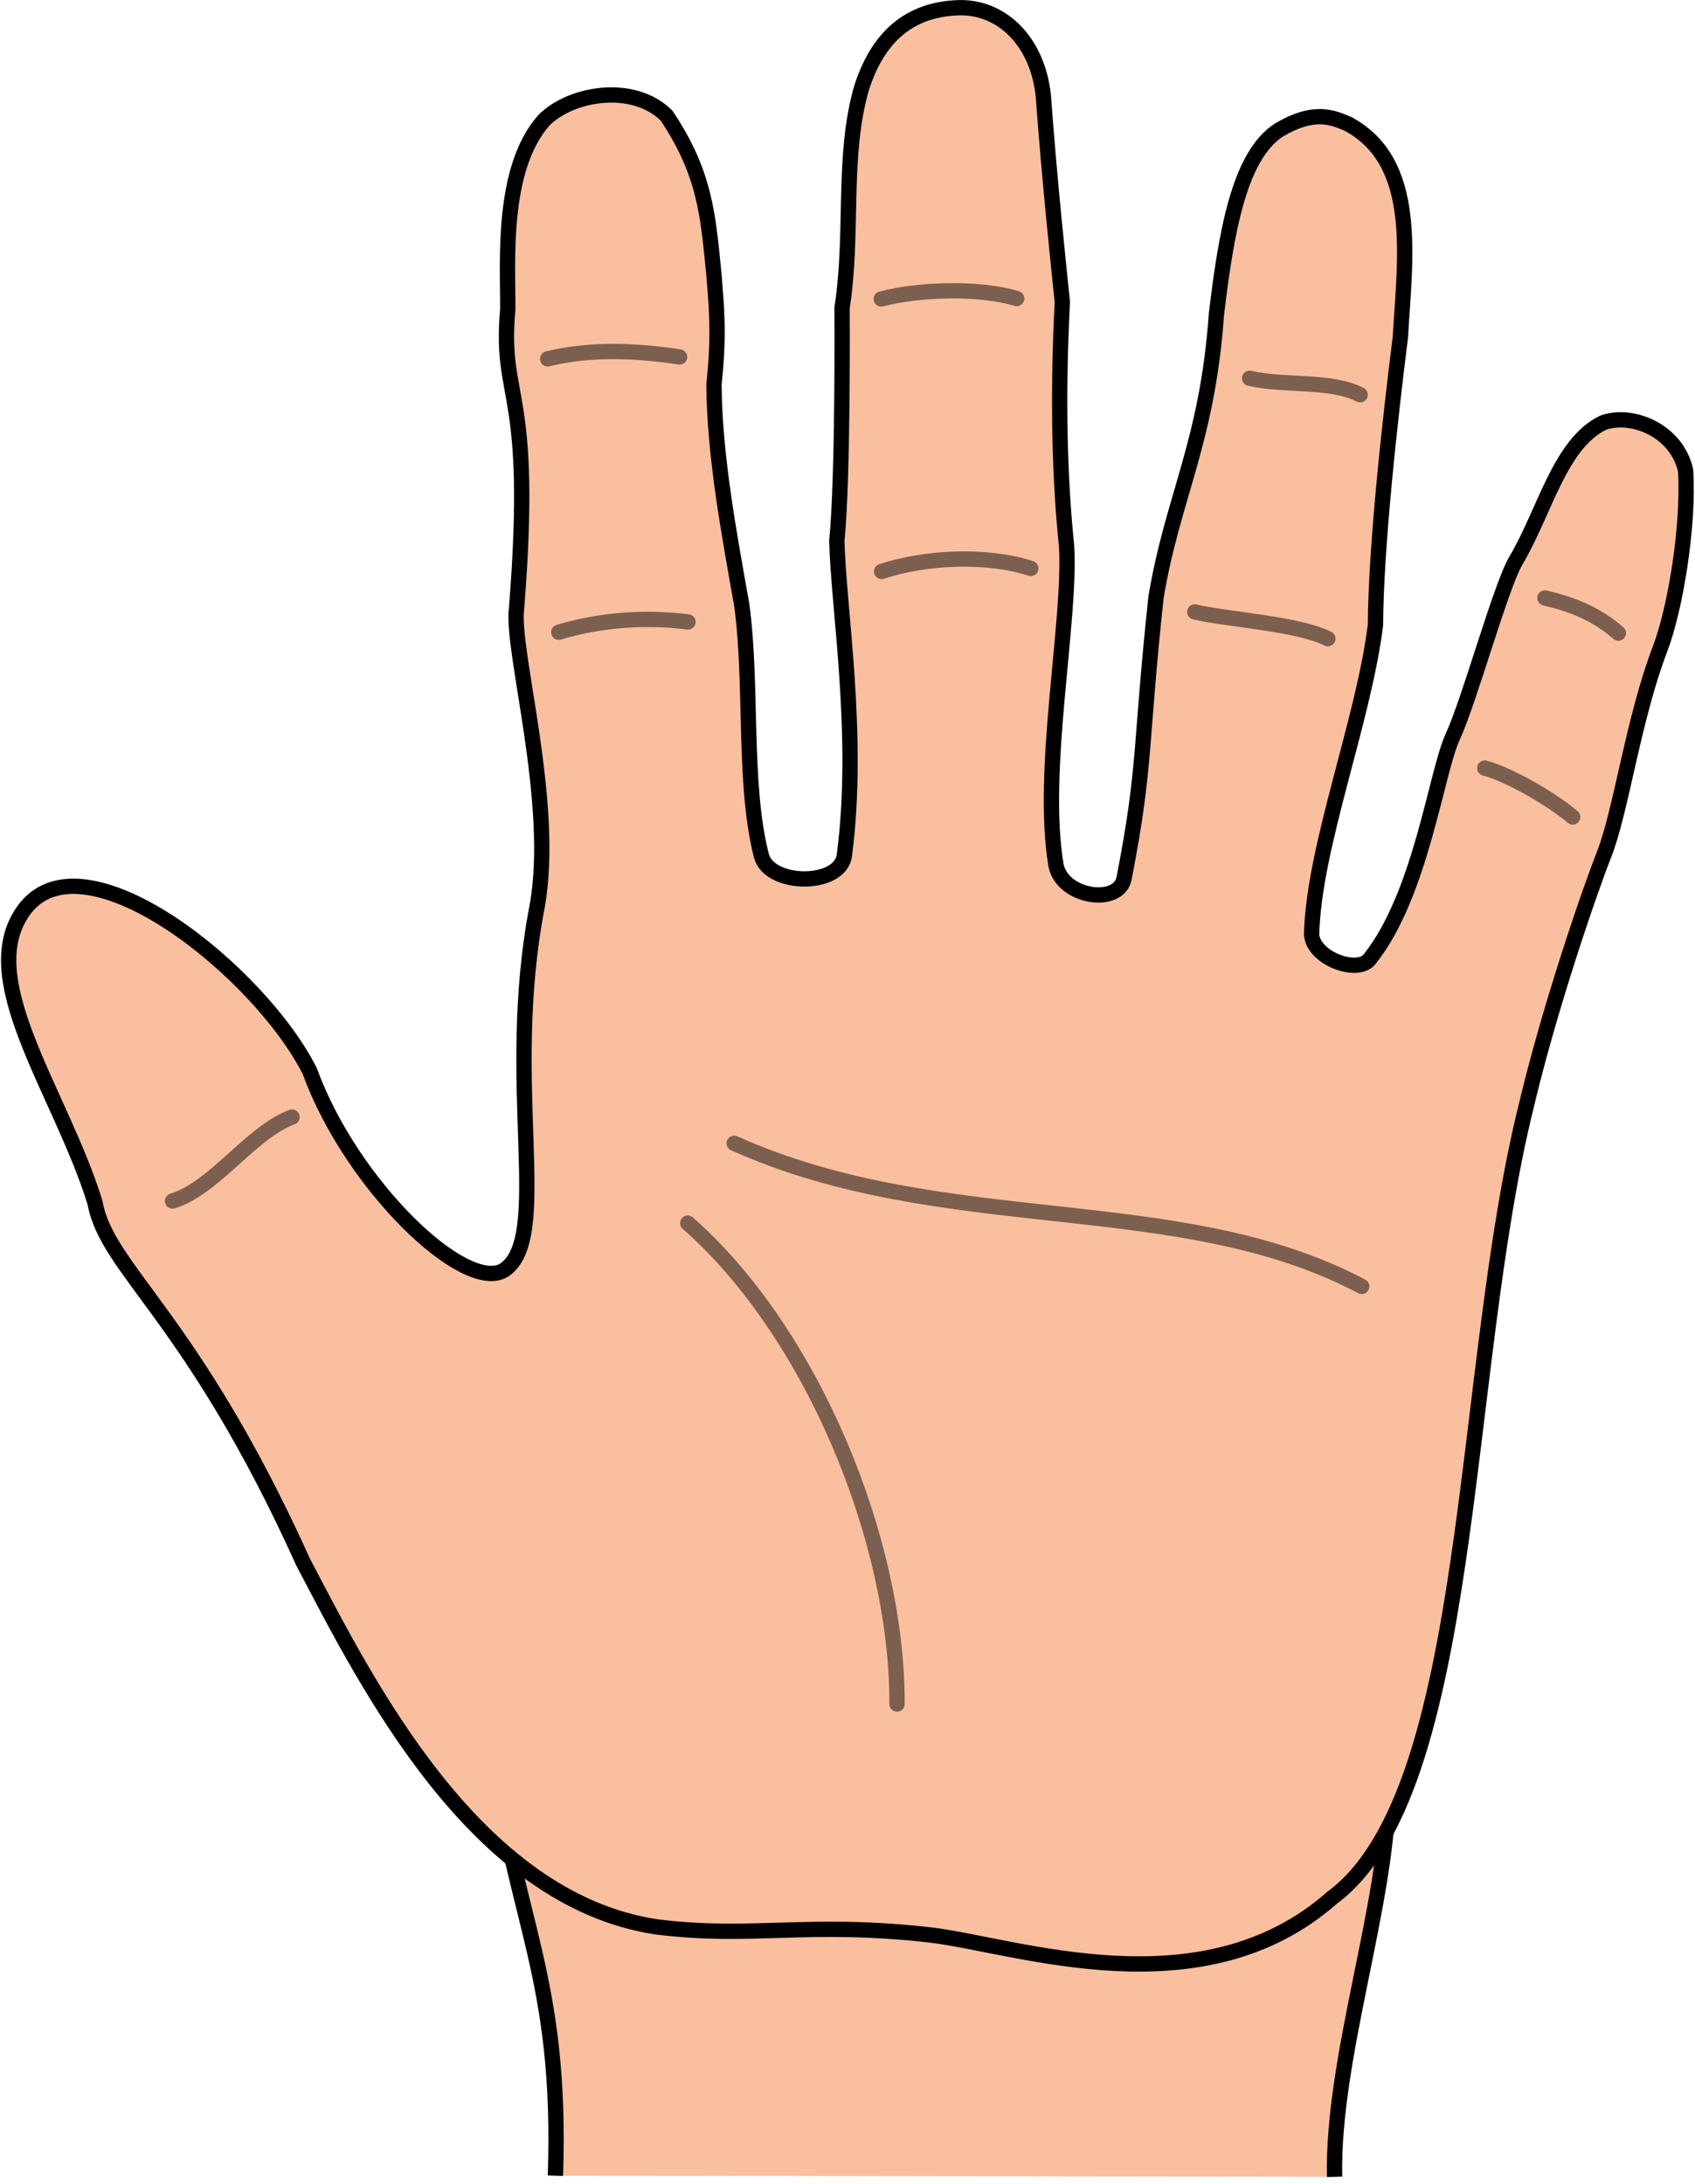 <?xml version="1.0" encoding="UTF-8"?>
<svg xmlns="http://www.w3.org/2000/svg" xmlns:xlink="http://www.w3.org/1999/xlink" width="1024pt" height="1319pt" viewBox="0 0 1024 1319" version="1.1">
<g id="surface1">
<path style="fill-rule:evenodd;fill:rgb(97.647%,74.902%,62.353%);fill-opacity:1;stroke-width:4;stroke-linecap:butt;stroke-linejoin:miter;stroke:rgb(0%,0%,0%);stroke-opacity:1;stroke-miterlimit:4;" d="M 371.29 581.73 C 370.6 550.981 385 510.729 385.309 481.379 C 367.841 456.74 316.87 443.36 282.001 443.36 C 245.33 446.96 178.409 450.045 150.739 468.935 C 157.043 515.325 169.257 529.703 167.512 581.425 " transform="matrix(2.31,0,0,2.309,-51.416,-28.618)"/>
<path style="fill-rule:evenodd;fill:rgb(97.647%,74.902%,62.353%);fill-opacity:1;stroke-width:4;stroke-linecap:butt;stroke-linejoin:miter;stroke:rgb(0%,0%,0%);stroke-opacity:1;stroke-miterlimit:4;" d="M 265.749 518.49 C 233.46 514.8 219.31 519.48 193.999 516.36 C 146.25 509.179 118.021 452.36 101.55 420.979 C 72.481 356.59 50.261 344.539 47.103 326.92 C 38.05 297.62 14.675 267.51 29.137 249.63 C 45.03 230.352 90.199 266.535 103.284 292.569 C 114.221 322.558 143.952 350.815 154.098 344.587 C 166.784 336.086 153.756 296.08 162.713 249.583 C 167.709 222.408 155.821 182.204 157.356 171.459 C 162.031 112.937 152.86 117.804 155.051 93.252 C 155.138 81.231 153.203 56.659 164.5 43.857 C 171.561 36.697 187.965 33.99 196.605 42.663 C 206.725 57.854 207.415 68.573 208.984 84.366 C 209.615 92.278 210.415 99.905 208.984 112.863 C 209.091 131.55 212.976 152.157 216.252 170.628 C 219.097 191.565 216.558 217.42 221.387 236.198 C 223.433 244.241 242.06 244.385 243.085 236.088 C 247.202 204.892 241.466 170.945 241.118 153.842 C 242.782 136.776 242.493 94.017 242.484 92.865 C 245.543 73.067 242.376 53.224 247.652 35.133 C 251.103 24.721 257.873 14.707 273.418 14.399 C 284.583 14.34 293.718 23.55 295.125 37.565 C 296.743 59.735 299.084 81.586 300.083 91.34 C 298.783 117.166 299.429 137.993 301.185 155.053 C 302.447 174.447 294.231 214.157 298.458 238.818 C 300.271 247.314 315.137 249.26 316.267 241.93 C 322.002 212.53 320.379 207.789 324.586 168.63 C 328.884 142.636 338.017 128.118 340.384 94.653 C 342.932 73.239 346.326 52.989 356.852 46.331 C 365.774 41.057 370.681 42.998 374.851 44.83 C 393.454 54.856 389.692 79.838 388.488 100.648 C 385.8 121.99 382.083 155.444 381.985 175.864 C 378.811 201.198 365.83 233.917 365.281 256.769 C 365.637 263.155 377.744 267.507 380.663 262.981 C 393.916 246.138 397.888 214.374 402.154 205.154 C 406.606 195.528 414.719 165.745 418.727 158.977 C 426.317 146.16 430.127 128.548 441.476 122.971 C 448.806 120.271 460.632 124.738 463.081 135.372 C 464.012 149.79 460.414 171.635 456.445 182.009 C 449.352 200.557 446.295 224.333 441.775 235.849 C 437.849 245.856 427.599 275.635 421.484 301.364 C 404.038 371.283 408.126 481.154 370.609 508.755 C 336.544 538.805 288.01 521.137 265.737 518.492 Z M 265.749 518.49 " transform="matrix(2.31,0,0,2.309,-51.416,-28.618)"/>
<path style="fill:none;stroke-width:4;stroke-linecap:round;stroke-linejoin:miter;stroke:rgb(0%,0%,0%);stroke-opacity:0.502;stroke-miterlimit:4;" d="M 214.27 311.409 C 269.209 336.12 330.45 323.467 378.38 348.839 " transform="matrix(2.31,0,0,2.309,-51.416,-28.618)"/>
<path style="fill:none;stroke-width:4;stroke-linecap:round;stroke-linejoin:miter;stroke:rgb(0%,0%,0%);stroke-opacity:0.502;stroke-miterlimit:4;" d="M 202.129 332.291 C 234.493 360.755 257.012 415.154 256.855 458.07 " transform="matrix(2.31,0,0,2.309,-51.416,-28.618)"/>
<path style="fill:none;stroke-width:4;stroke-linecap:round;stroke-linejoin:miter;stroke:rgb(0%,0%,0%);stroke-opacity:0.502;stroke-miterlimit:4;" d="M 168.391 177.75 C 179.329 174.442 191.179 173.655 202.199 175.056 " transform="matrix(2.31,0,0,2.309,-51.416,-28.618)"/>
<path style="fill:none;stroke-width:4;stroke-linecap:round;stroke-linejoin:miter;stroke:rgb(0%,0%,0%);stroke-opacity:0.502;stroke-miterlimit:4;" d="M 165.489 106.251 C 176.953 103.474 188.665 104.059 199.99 105.751 " transform="matrix(2.31,0,0,2.309,-51.416,-28.618)"/>
<path style="fill:none;stroke-width:4;stroke-linecap:round;stroke-linejoin:miter;stroke:rgb(0%,0%,0%);stroke-opacity:0.502;stroke-miterlimit:4;" d="M 252.729 90.584 C 262.959 87.921 278.747 87.581 288.137 90.483 " transform="matrix(2.31,0,0,2.309,-51.416,-28.618)"/>
<path style="fill:none;stroke-width:4;stroke-linecap:round;stroke-linejoin:miter;stroke:rgb(0%,0%,0%);stroke-opacity:0.502;stroke-miterlimit:4;" d="M 252.829 161.86 C 264.586 157.976 280.538 157.38 291.845 161.058 " transform="matrix(2.31,0,0,2.309,-51.416,-28.618)"/>
<path style="fill:none;stroke-width:4;stroke-linecap:round;stroke-linejoin:miter;stroke:rgb(0%,0%,0%);stroke-opacity:0.502;stroke-miterlimit:4;" d="M 349.07 111.34 C 358.612 113.469 370.379 111.699 377.976 115.643 " transform="matrix(2.31,0,0,2.309,-51.416,-28.618)"/>
<path style="fill:none;stroke-width:4;stroke-linecap:round;stroke-linejoin:miter;stroke:rgb(0%,0%,0%);stroke-opacity:0.502;stroke-miterlimit:4;" d="M 334.73 172.43 C 342.711 174.39 361.579 175.452 369.538 179.432 " transform="matrix(2.31,0,0,2.309,-51.416,-28.618)"/>
<path style="fill:none;stroke-width:4;stroke-linecap:round;stroke-linejoin:miter;stroke:rgb(0%,0%,0%);stroke-opacity:0.502;stroke-miterlimit:4;" d="M 410.56 213.271 C 416.922 214.954 428.197 221.475 433.564 226.078 " transform="matrix(2.31,0,0,2.309,-51.416,-28.618)"/>
<path style="fill:none;stroke-width:4;stroke-linecap:round;stroke-linejoin:miter;stroke:rgb(0%,0%,0%);stroke-opacity:0.502;stroke-miterlimit:4;" d="M 426.31 168.781 C 433.327 170.444 439.665 172.85 445.509 177.982 " transform="matrix(2.31,0,0,2.309,-51.416,-28.618)"/>
<path style="fill:none;stroke-width:4;stroke-linecap:round;stroke-linejoin:miter;stroke:rgb(0%,0%,0%);stroke-opacity:0.502;stroke-miterlimit:4;" d="M 67.366 326.511 C 78.306 323.201 87.889 308.536 98.626 304.557 " transform="matrix(2.31,0,0,2.309,-51.416,-28.618)"/>
</g>
</svg>
